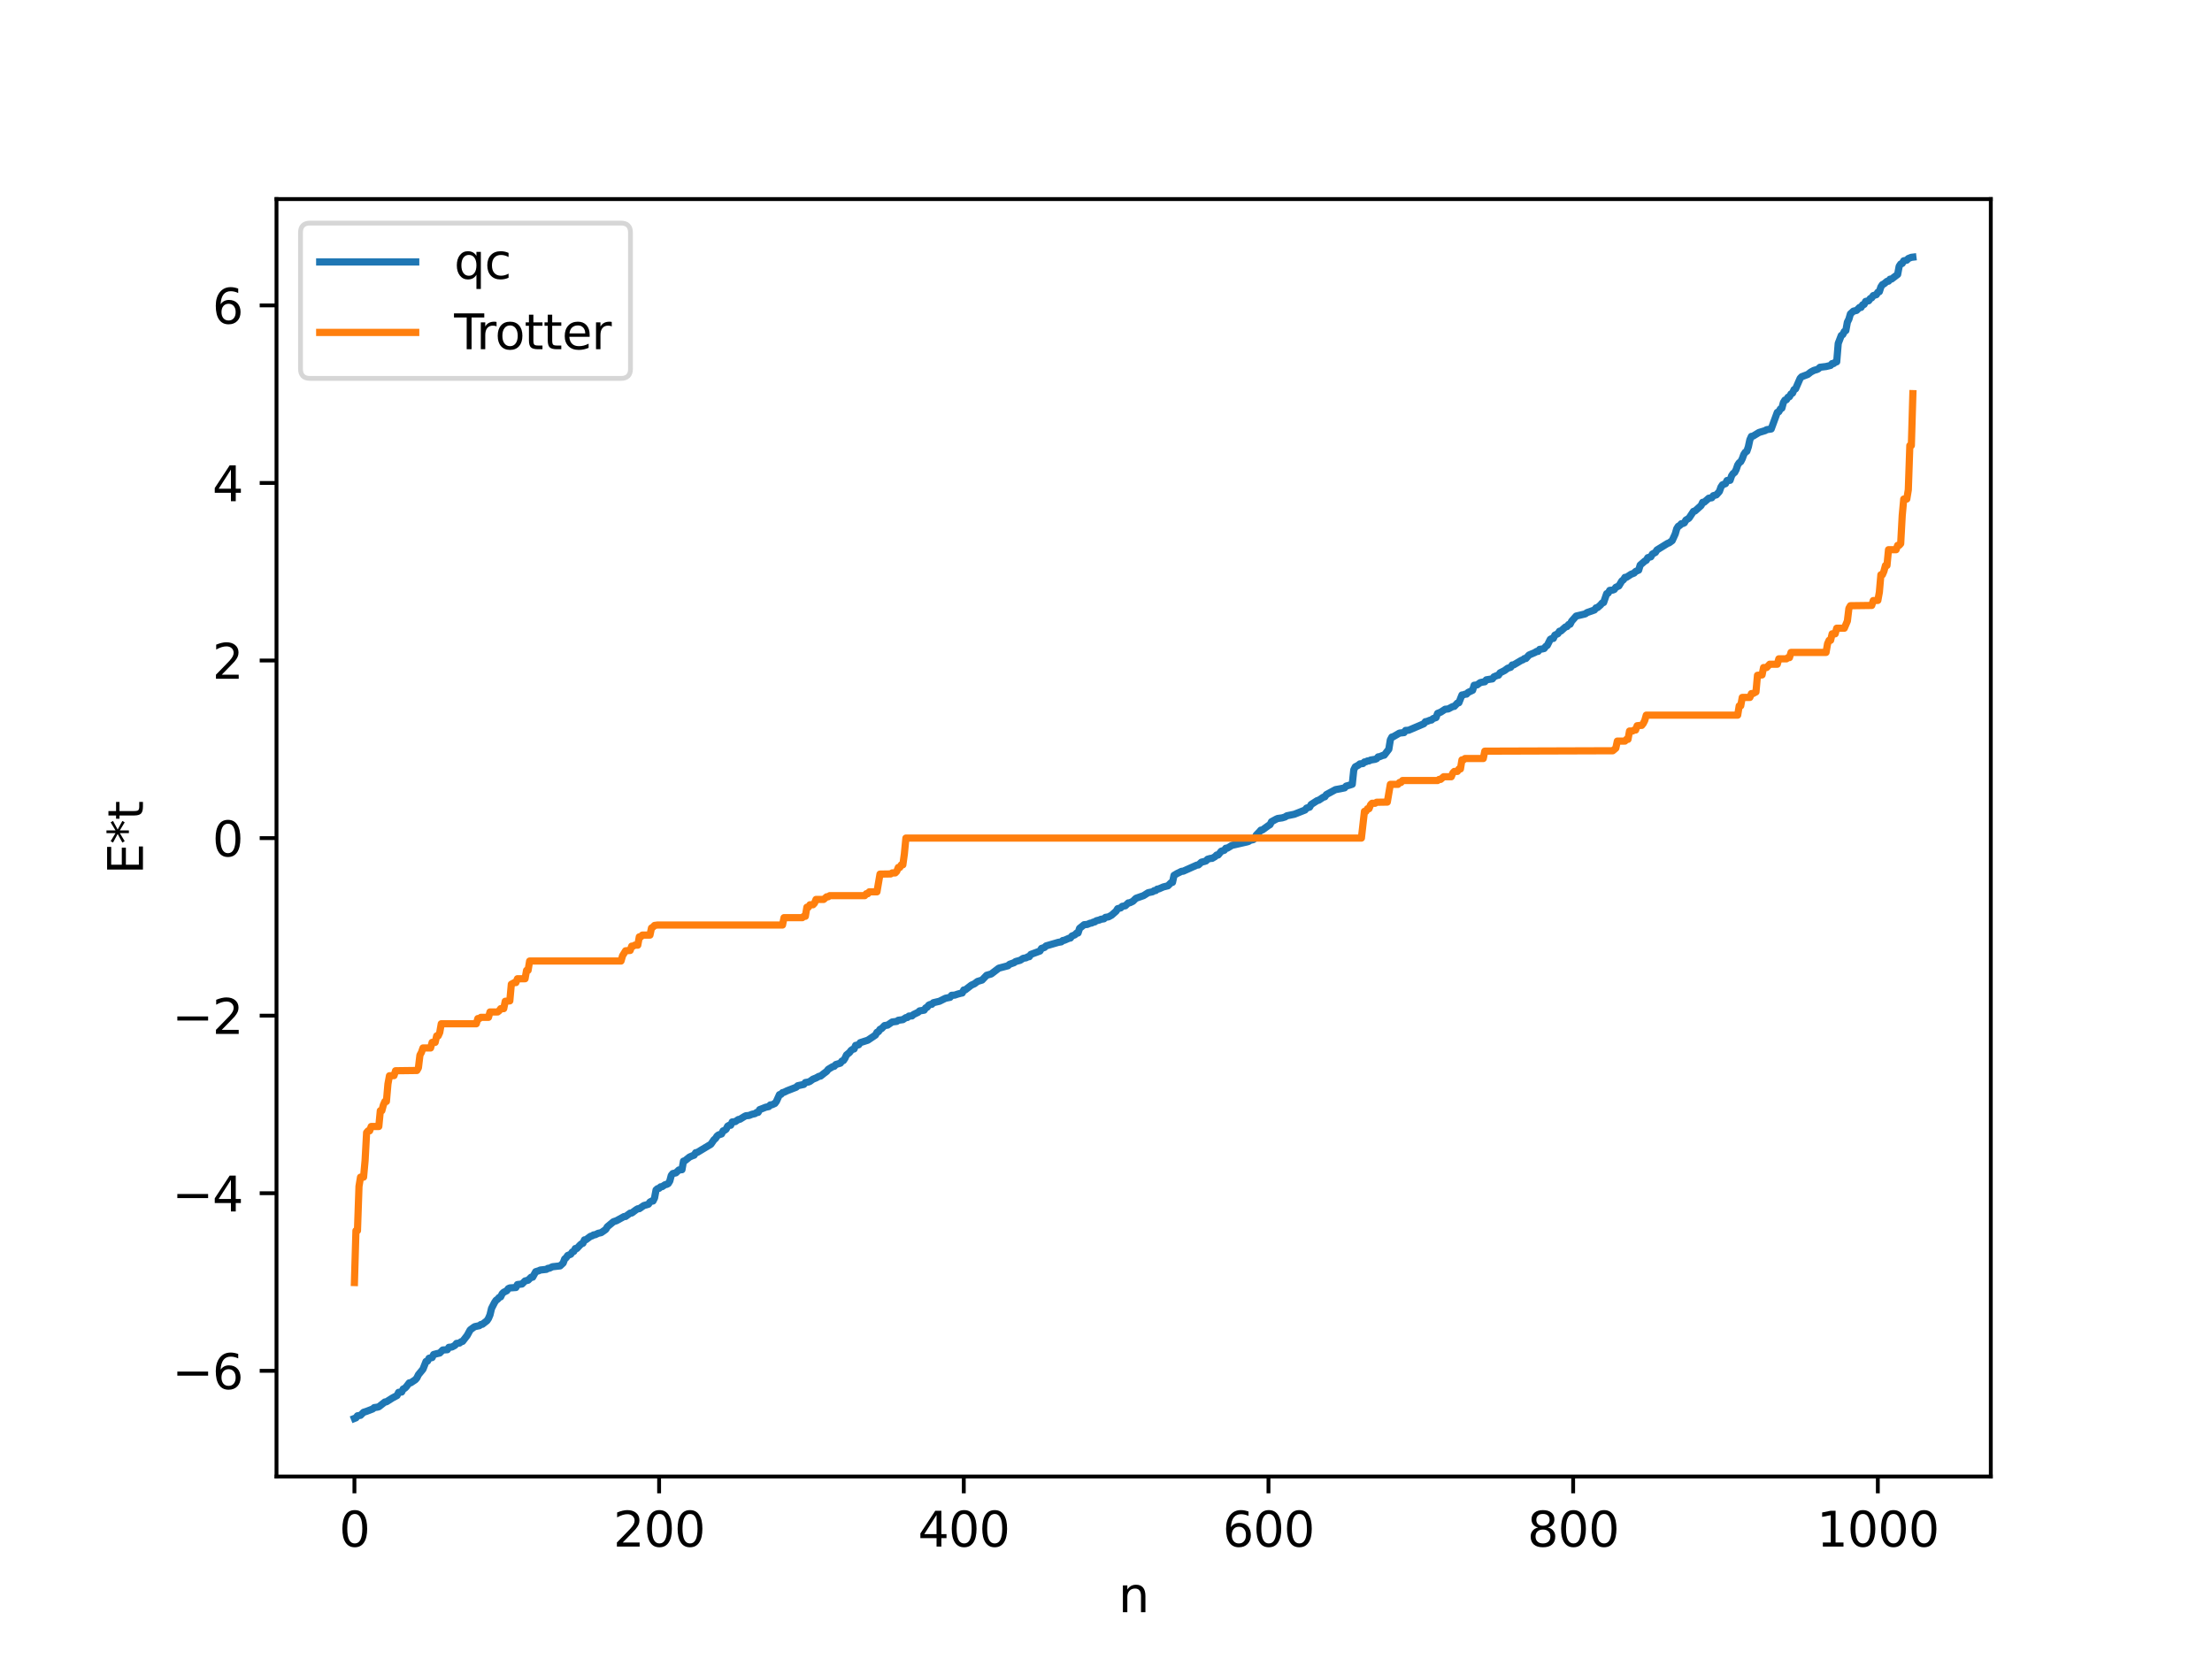 <?xml version="1.0" encoding="utf-8" standalone="no"?>
<!DOCTYPE svg PUBLIC "-//W3C//DTD SVG 1.1//EN"
  "http://www.w3.org/Graphics/SVG/1.1/DTD/svg11.dtd">
<svg xmlns:xlink="http://www.w3.org/1999/xlink" width="460.8pt" height="345.6pt" viewBox="0 0 460.8 345.6" xmlns="http://www.w3.org/2000/svg" version="1.1">
 <defs>
  <style type="text/css">*{stroke-linejoin: round; stroke-linecap: butt}</style>
 </defs>
 <g id="figure_1">
  <g id="patch_1">
   <path d="M 0 345.6 
L 460.8 345.6 
L 460.8 0 
L 0 0 
z
" style="fill: #ffffff"/>
  </g>
  <g id="axes_1">
   <g id="patch_2">
    <path d="M 57.6 307.584 
L 414.72 307.584 
L 414.72 41.472 
L 57.6 41.472 
z
" style="fill: #ffffff"/>
   </g>
   <g id="matplotlib.axis_1">
    <g id="xtick_1">
     <g id="line2d_1">
      <defs>
       <path id="m1c2f7c1ef1" d="M 0 0 
L 0 3.5 
" style="stroke: #000000; stroke-width: 0.8"/>
      </defs>
      <g>
       <use xlink:href="#m1c2f7c1ef1" x="73.833" y="307.584" style="stroke: #000000; stroke-width: 0.8"/>
      </g>
     </g>
     <g id="text_1">
      <!-- 0 -->
      <g transform="translate(70.651 322.182) scale(0.1 -0.1)">
       <defs>
        <path id="DejaVuSans-30" d="M 2034 4250 
Q 1547 4250 1301 3770 
Q 1056 3291 1056 2328 
Q 1056 1369 1301 889 
Q 1547 409 2034 409 
Q 2525 409 2770 889 
Q 3016 1369 3016 2328 
Q 3016 3291 2770 3770 
Q 2525 4250 2034 4250 
z
M 2034 4750 
Q 2819 4750 3233 4129 
Q 3647 3509 3647 2328 
Q 3647 1150 3233 529 
Q 2819 -91 2034 -91 
Q 1250 -91 836 529 
Q 422 1150 422 2328 
Q 422 3509 836 4129 
Q 1250 4750 2034 4750 
z
" transform="scale(0.016)"/>
       </defs>
       <use xlink:href="#DejaVuSans-30"/>
      </g>
     </g>
    </g>
    <g id="xtick_2">
     <g id="line2d_2">
      <g>
       <use xlink:href="#m1c2f7c1ef1" x="137.304" y="307.584" style="stroke: #000000; stroke-width: 0.8"/>
      </g>
     </g>
     <g id="text_2">
      <!-- 200 -->
      <g transform="translate(127.76 322.182) scale(0.1 -0.1)">
       <defs>
        <path id="DejaVuSans-32" d="M 1228 531 
L 3431 531 
L 3431 0 
L 469 0 
L 469 531 
Q 828 903 1448 1529 
Q 2069 2156 2228 2338 
Q 2531 2678 2651 2914 
Q 2772 3150 2772 3378 
Q 2772 3750 2511 3984 
Q 2250 4219 1831 4219 
Q 1534 4219 1204 4116 
Q 875 4013 500 3803 
L 500 4441 
Q 881 4594 1212 4672 
Q 1544 4750 1819 4750 
Q 2544 4750 2975 4387 
Q 3406 4025 3406 3419 
Q 3406 3131 3298 2873 
Q 3191 2616 2906 2266 
Q 2828 2175 2409 1742 
Q 1991 1309 1228 531 
z
" transform="scale(0.016)"/>
       </defs>
       <use xlink:href="#DejaVuSans-32"/>
       <use xlink:href="#DejaVuSans-30" x="63.623"/>
       <use xlink:href="#DejaVuSans-30" x="127.246"/>
      </g>
     </g>
    </g>
    <g id="xtick_3">
     <g id="line2d_3">
      <g>
       <use xlink:href="#m1c2f7c1ef1" x="200.775" y="307.584" style="stroke: #000000; stroke-width: 0.8"/>
      </g>
     </g>
     <g id="text_3">
      <!-- 400 -->
      <g transform="translate(191.231 322.182) scale(0.1 -0.1)">
       <defs>
        <path id="DejaVuSans-34" d="M 2419 4116 
L 825 1625 
L 2419 1625 
L 2419 4116 
z
M 2253 4666 
L 3047 4666 
L 3047 1625 
L 3713 1625 
L 3713 1100 
L 3047 1100 
L 3047 0 
L 2419 0 
L 2419 1100 
L 313 1100 
L 313 1709 
L 2253 4666 
z
" transform="scale(0.016)"/>
       </defs>
       <use xlink:href="#DejaVuSans-34"/>
       <use xlink:href="#DejaVuSans-30" x="63.623"/>
       <use xlink:href="#DejaVuSans-30" x="127.246"/>
      </g>
     </g>
    </g>
    <g id="xtick_4">
     <g id="line2d_4">
      <g>
       <use xlink:href="#m1c2f7c1ef1" x="264.246" y="307.584" style="stroke: #000000; stroke-width: 0.8"/>
      </g>
     </g>
     <g id="text_4">
      <!-- 600 -->
      <g transform="translate(254.702 322.182) scale(0.1 -0.1)">
       <defs>
        <path id="DejaVuSans-36" d="M 2113 2584 
Q 1688 2584 1439 2293 
Q 1191 2003 1191 1497 
Q 1191 994 1439 701 
Q 1688 409 2113 409 
Q 2538 409 2786 701 
Q 3034 994 3034 1497 
Q 3034 2003 2786 2293 
Q 2538 2584 2113 2584 
z
M 3366 4563 
L 3366 3988 
Q 3128 4100 2886 4159 
Q 2644 4219 2406 4219 
Q 1781 4219 1451 3797 
Q 1122 3375 1075 2522 
Q 1259 2794 1537 2939 
Q 1816 3084 2150 3084 
Q 2853 3084 3261 2657 
Q 3669 2231 3669 1497 
Q 3669 778 3244 343 
Q 2819 -91 2113 -91 
Q 1303 -91 875 529 
Q 447 1150 447 2328 
Q 447 3434 972 4092 
Q 1497 4750 2381 4750 
Q 2619 4750 2861 4703 
Q 3103 4656 3366 4563 
z
" transform="scale(0.016)"/>
       </defs>
       <use xlink:href="#DejaVuSans-36"/>
       <use xlink:href="#DejaVuSans-30" x="63.623"/>
       <use xlink:href="#DejaVuSans-30" x="127.246"/>
      </g>
     </g>
    </g>
    <g id="xtick_5">
     <g id="line2d_5">
      <g>
       <use xlink:href="#m1c2f7c1ef1" x="327.717" y="307.584" style="stroke: #000000; stroke-width: 0.8"/>
      </g>
     </g>
     <g id="text_5">
      <!-- 800 -->
      <g transform="translate(318.173 322.182) scale(0.1 -0.1)">
       <defs>
        <path id="DejaVuSans-38" d="M 2034 2216 
Q 1584 2216 1326 1975 
Q 1069 1734 1069 1313 
Q 1069 891 1326 650 
Q 1584 409 2034 409 
Q 2484 409 2743 651 
Q 3003 894 3003 1313 
Q 3003 1734 2745 1975 
Q 2488 2216 2034 2216 
z
M 1403 2484 
Q 997 2584 770 2862 
Q 544 3141 544 3541 
Q 544 4100 942 4425 
Q 1341 4750 2034 4750 
Q 2731 4750 3128 4425 
Q 3525 4100 3525 3541 
Q 3525 3141 3298 2862 
Q 3072 2584 2669 2484 
Q 3125 2378 3379 2068 
Q 3634 1759 3634 1313 
Q 3634 634 3220 271 
Q 2806 -91 2034 -91 
Q 1263 -91 848 271 
Q 434 634 434 1313 
Q 434 1759 690 2068 
Q 947 2378 1403 2484 
z
M 1172 3481 
Q 1172 3119 1398 2916 
Q 1625 2713 2034 2713 
Q 2441 2713 2670 2916 
Q 2900 3119 2900 3481 
Q 2900 3844 2670 4047 
Q 2441 4250 2034 4250 
Q 1625 4250 1398 4047 
Q 1172 3844 1172 3481 
z
" transform="scale(0.016)"/>
       </defs>
       <use xlink:href="#DejaVuSans-38"/>
       <use xlink:href="#DejaVuSans-30" x="63.623"/>
       <use xlink:href="#DejaVuSans-30" x="127.246"/>
      </g>
     </g>
    </g>
    <g id="xtick_6">
     <g id="line2d_6">
      <g>
       <use xlink:href="#m1c2f7c1ef1" x="391.188" y="307.584" style="stroke: #000000; stroke-width: 0.8"/>
      </g>
     </g>
     <g id="text_6">
      <!-- 1000 -->
      <g transform="translate(378.463 322.182) scale(0.1 -0.1)">
       <defs>
        <path id="DejaVuSans-31" d="M 794 531 
L 1825 531 
L 1825 4091 
L 703 3866 
L 703 4441 
L 1819 4666 
L 2450 4666 
L 2450 531 
L 3481 531 
L 3481 0 
L 794 0 
L 794 531 
z
" transform="scale(0.016)"/>
       </defs>
       <use xlink:href="#DejaVuSans-31"/>
       <use xlink:href="#DejaVuSans-30" x="63.623"/>
       <use xlink:href="#DejaVuSans-30" x="127.246"/>
       <use xlink:href="#DejaVuSans-30" x="190.869"/>
      </g>
     </g>
    </g>
    <g id="text_7">
     <!-- n -->
     <g transform="translate(232.991 335.861) scale(0.1 -0.1)">
      <defs>
       <path id="DejaVuSans-6e" d="M 3513 2113 
L 3513 0 
L 2938 0 
L 2938 2094 
Q 2938 2591 2744 2837 
Q 2550 3084 2163 3084 
Q 1697 3084 1428 2787 
Q 1159 2491 1159 1978 
L 1159 0 
L 581 0 
L 581 3500 
L 1159 3500 
L 1159 2956 
Q 1366 3272 1645 3428 
Q 1925 3584 2291 3584 
Q 2894 3584 3203 3211 
Q 3513 2838 3513 2113 
z
" transform="scale(0.016)"/>
      </defs>
      <use xlink:href="#DejaVuSans-6e"/>
     </g>
    </g>
   </g>
   <g id="matplotlib.axis_2">
    <g id="ytick_1">
     <g id="line2d_7">
      <defs>
       <path id="m57614bbb8c" d="M 0 0 
L -3.5 0 
" style="stroke: #000000; stroke-width: 0.8"/>
      </defs>
      <g>
       <use xlink:href="#m57614bbb8c" x="57.6" y="285.562" style="stroke: #000000; stroke-width: 0.8"/>
      </g>
     </g>
     <g id="text_8">
      <!-- −6 -->
      <g transform="translate(35.858 289.361) scale(0.1 -0.1)">
       <defs>
        <path id="DejaVuSans-2212" d="M 678 2272 
L 4684 2272 
L 4684 1741 
L 678 1741 
L 678 2272 
z
" transform="scale(0.016)"/>
       </defs>
       <use xlink:href="#DejaVuSans-2212"/>
       <use xlink:href="#DejaVuSans-36" x="83.789"/>
      </g>
     </g>
    </g>
    <g id="ytick_2">
     <g id="line2d_8">
      <g>
       <use xlink:href="#m57614bbb8c" x="57.6" y="248.571" style="stroke: #000000; stroke-width: 0.8"/>
      </g>
     </g>
     <g id="text_9">
      <!-- −4 -->
      <g transform="translate(35.858 252.37) scale(0.1 -0.1)">
       <use xlink:href="#DejaVuSans-2212"/>
       <use xlink:href="#DejaVuSans-34" x="83.789"/>
      </g>
     </g>
    </g>
    <g id="ytick_3">
     <g id="line2d_9">
      <g>
       <use xlink:href="#m57614bbb8c" x="57.6" y="211.58" style="stroke: #000000; stroke-width: 0.8"/>
      </g>
     </g>
     <g id="text_10">
      <!-- −2 -->
      <g transform="translate(35.858 215.38) scale(0.1 -0.1)">
       <use xlink:href="#DejaVuSans-2212"/>
       <use xlink:href="#DejaVuSans-32" x="83.789"/>
      </g>
     </g>
    </g>
    <g id="ytick_4">
     <g id="line2d_10">
      <g>
       <use xlink:href="#m57614bbb8c" x="57.6" y="174.59" style="stroke: #000000; stroke-width: 0.8"/>
      </g>
     </g>
     <g id="text_11">
      <!-- 0 -->
      <g transform="translate(44.237 178.389) scale(0.1 -0.1)">
       <use xlink:href="#DejaVuSans-30"/>
      </g>
     </g>
    </g>
    <g id="ytick_5">
     <g id="line2d_11">
      <g>
       <use xlink:href="#m57614bbb8c" x="57.6" y="137.599" style="stroke: #000000; stroke-width: 0.8"/>
      </g>
     </g>
     <g id="text_12">
      <!-- 2 -->
      <g transform="translate(44.237 141.398) scale(0.1 -0.1)">
       <use xlink:href="#DejaVuSans-32"/>
      </g>
     </g>
    </g>
    <g id="ytick_6">
     <g id="line2d_12">
      <g>
       <use xlink:href="#m57614bbb8c" x="57.6" y="100.608" style="stroke: #000000; stroke-width: 0.8"/>
      </g>
     </g>
     <g id="text_13">
      <!-- 4 -->
      <g transform="translate(44.237 104.408) scale(0.1 -0.1)">
       <use xlink:href="#DejaVuSans-34"/>
      </g>
     </g>
    </g>
    <g id="ytick_7">
     <g id="line2d_13">
      <g>
       <use xlink:href="#m57614bbb8c" x="57.6" y="63.618" style="stroke: #000000; stroke-width: 0.8"/>
      </g>
     </g>
     <g id="text_14">
      <!-- 6 -->
      <g transform="translate(44.237 67.417) scale(0.1 -0.1)">
       <use xlink:href="#DejaVuSans-36"/>
      </g>
     </g>
    </g>
    <g id="text_15">
     <!-- E*t -->
     <g transform="translate(29.778 182.148) rotate(-90) scale(0.1 -0.1)">
      <defs>
       <path id="DejaVuSans-45" d="M 628 4666 
L 3578 4666 
L 3578 4134 
L 1259 4134 
L 1259 2753 
L 3481 2753 
L 3481 2222 
L 1259 2222 
L 1259 531 
L 3634 531 
L 3634 0 
L 628 0 
L 628 4666 
z
" transform="scale(0.016)"/>
       <path id="DejaVuSans-2a" d="M 3009 3897 
L 1888 3291 
L 3009 2681 
L 2828 2375 
L 1778 3009 
L 1778 1831 
L 1422 1831 
L 1422 3009 
L 372 2375 
L 191 2681 
L 1313 3291 
L 191 3897 
L 372 4206 
L 1422 3572 
L 1422 4750 
L 1778 4750 
L 1778 3572 
L 2828 4206 
L 3009 3897 
z
" transform="scale(0.016)"/>
       <path id="DejaVuSans-74" d="M 1172 4494 
L 1172 3500 
L 2356 3500 
L 2356 3053 
L 1172 3053 
L 1172 1153 
Q 1172 725 1289 603 
Q 1406 481 1766 481 
L 2356 481 
L 2356 0 
L 1766 0 
Q 1100 0 847 248 
Q 594 497 594 1153 
L 594 3053 
L 172 3053 
L 172 3500 
L 594 3500 
L 594 4494 
L 1172 4494 
z
" transform="scale(0.016)"/>
      </defs>
      <use xlink:href="#DejaVuSans-45"/>
      <use xlink:href="#DejaVuSans-2a" x="63.184"/>
      <use xlink:href="#DejaVuSans-74" x="113.184"/>
     </g>
    </g>
   </g>
   <g id="line2d_14">
    <path d="M 73.833 295.488 
L 74.15 295.363 
L 74.467 294.938 
L 75.102 294.835 
L 75.737 294.206 
L 76.372 294.002 
L 77.641 293.512 
L 77.958 293.23 
L 78.593 293.139 
L 78.91 293.059 
L 80.18 292.061 
L 80.497 292.022 
L 81.767 291.217 
L 82.719 290.709 
L 83.036 290.052 
L 83.671 289.987 
L 83.988 289.353 
L 84.305 289.216 
L 84.623 288.901 
L 85.258 288.073 
L 85.575 288.054 
L 86.527 287.416 
L 86.844 287.045 
L 87.162 286.383 
L 87.796 285.611 
L 88.114 285.221 
L 88.748 283.619 
L 89.066 283.537 
L 89.383 282.943 
L 90.018 282.806 
L 90.335 282.17 
L 90.97 282.002 
L 91.605 281.86 
L 92.239 281.23 
L 93.191 281.169 
L 93.509 280.672 
L 94.143 280.605 
L 94.778 280.266 
L 95.096 279.859 
L 95.73 279.782 
L 96.048 279.513 
L 96.365 279.435 
L 97.317 278.205 
L 97.952 277.044 
L 98.586 276.573 
L 98.904 276.363 
L 99.856 276.162 
L 100.173 275.916 
L 100.491 275.867 
L 101.443 275.132 
L 101.76 274.654 
L 102.077 273.902 
L 102.395 272.569 
L 103.029 271.336 
L 103.347 270.864 
L 103.664 270.655 
L 103.981 270.283 
L 104.299 270.16 
L 104.616 269.501 
L 104.934 269.198 
L 105.568 268.885 
L 105.886 268.446 
L 106.203 268.298 
L 107.472 268.211 
L 107.79 267.597 
L 108.742 267.483 
L 109.377 266.845 
L 110.011 266.69 
L 110.646 266.064 
L 110.963 266.061 
L 111.598 264.916 
L 112.233 264.723 
L 112.55 264.571 
L 113.82 264.431 
L 114.137 264.219 
L 114.454 264.193 
L 115.089 263.886 
L 116.676 263.711 
L 117.31 263.118 
L 117.628 262.269 
L 117.945 262.004 
L 118.262 261.54 
L 118.897 261.281 
L 119.215 260.812 
L 119.532 260.691 
L 119.849 260.09 
L 120.167 260.085 
L 120.801 259.401 
L 121.119 259.11 
L 121.436 258.995 
L 121.753 258.287 
L 122.071 258.249 
L 123.023 257.536 
L 123.34 257.464 
L 123.658 257.251 
L 123.975 257.227 
L 124.61 256.918 
L 125.244 256.782 
L 126.196 256.111 
L 126.514 255.565 
L 127.783 254.512 
L 128.418 254.299 
L 130.005 253.428 
L 130.322 253.413 
L 131.274 252.714 
L 131.591 252.693 
L 132.543 251.994 
L 132.861 251.809 
L 133.178 251.79 
L 134.13 251.134 
L 134.765 250.963 
L 135.082 250.856 
L 135.4 250.402 
L 135.717 250.231 
L 136.034 250.191 
L 136.352 249.553 
L 136.669 247.894 
L 136.986 247.618 
L 137.304 247.546 
L 137.621 247.233 
L 137.939 247.202 
L 138.573 246.781 
L 138.891 246.73 
L 139.208 246.552 
L 139.525 246.036 
L 139.843 244.846 
L 140.16 244.468 
L 140.795 244.327 
L 141.429 243.721 
L 142.064 243.667 
L 142.381 241.888 
L 142.699 241.788 
L 143.651 241.027 
L 144.286 240.748 
L 144.603 240.646 
L 144.92 240.124 
L 145.238 240.081 
L 148.094 238.362 
L 148.729 237.435 
L 149.046 237.175 
L 149.363 236.684 
L 149.681 236.423 
L 150.315 236.222 
L 150.633 235.585 
L 150.95 235.471 
L 151.267 235.229 
L 151.585 234.6 
L 151.902 234.417 
L 152.22 234.406 
L 152.537 233.721 
L 153.172 233.652 
L 153.806 233.218 
L 154.124 233.171 
L 155.076 232.586 
L 155.393 232.427 
L 156.028 232.375 
L 156.662 232.124 
L 157.297 231.985 
L 157.615 231.75 
L 157.932 231.732 
L 158.249 231.151 
L 158.884 230.908 
L 159.519 230.653 
L 160.153 230.522 
L 160.471 230.17 
L 160.788 230.158 
L 161.423 229.868 
L 161.74 229.439 
L 162.375 228.034 
L 162.692 227.974 
L 163.01 227.613 
L 163.327 227.54 
L 163.962 227.228 
L 165.866 226.489 
L 166.183 226.177 
L 167.453 225.901 
L 167.77 225.508 
L 168.405 225.405 
L 168.722 225.269 
L 169.357 224.812 
L 169.991 224.562 
L 170.626 224.208 
L 170.943 224.167 
L 171.578 223.661 
L 172.213 223.184 
L 172.53 222.767 
L 173.482 222.193 
L 173.8 222.124 
L 174.117 221.76 
L 175.069 221.474 
L 175.386 221.04 
L 175.704 220.93 
L 176.021 220.453 
L 176.339 219.767 
L 176.973 219.247 
L 177.291 218.823 
L 177.608 218.589 
L 177.925 218.514 
L 178.243 217.774 
L 178.877 217.652 
L 179.195 217.205 
L 180.781 216.694 
L 182.368 215.628 
L 182.686 215.052 
L 183.003 214.911 
L 183.32 214.423 
L 183.638 214.29 
L 184.272 213.643 
L 184.907 213.549 
L 185.859 212.898 
L 186.811 212.773 
L 187.129 212.54 
L 188.081 212.411 
L 188.715 211.988 
L 189.033 211.962 
L 189.35 211.663 
L 189.985 211.634 
L 190.302 211.342 
L 191.254 210.886 
L 191.572 210.585 
L 192.524 210.435 
L 192.841 209.956 
L 193.158 209.812 
L 193.476 209.389 
L 193.793 209.237 
L 194.11 209.219 
L 194.428 208.883 
L 195.697 208.584 
L 196.967 207.953 
L 197.919 207.764 
L 198.236 207.341 
L 198.871 207.305 
L 199.505 207.088 
L 200.14 206.915 
L 200.458 206.858 
L 200.775 206.225 
L 201.092 206.202 
L 202.362 205.22 
L 202.996 204.938 
L 203.631 204.454 
L 204.583 204.164 
L 205.535 203.169 
L 206.487 202.896 
L 208.074 201.687 
L 209.978 201.186 
L 210.296 200.883 
L 211.248 200.546 
L 211.565 200.306 
L 212.517 200.048 
L 213.152 199.636 
L 213.786 199.525 
L 214.104 199.315 
L 214.421 199.294 
L 214.739 198.82 
L 216.643 198.117 
L 216.96 197.575 
L 217.595 197.369 
L 217.912 197.052 
L 220.451 196.311 
L 221.086 196.203 
L 221.403 195.926 
L 221.72 195.883 
L 222.672 195.464 
L 222.99 195.409 
L 223.307 194.99 
L 223.942 194.728 
L 224.259 194.391 
L 224.577 194.358 
L 224.894 193.392 
L 225.846 192.631 
L 226.481 192.58 
L 227.115 192.316 
L 227.433 192.282 
L 227.75 192.088 
L 228.067 192.046 
L 228.385 191.806 
L 229.02 191.656 
L 229.337 191.502 
L 229.972 191.405 
L 230.289 191.104 
L 230.924 190.998 
L 231.558 190.652 
L 232.51 189.815 
L 232.828 189.294 
L 233.462 189.134 
L 233.78 188.806 
L 234.415 188.691 
L 235.049 188.091 
L 235.367 188.065 
L 236.001 187.759 
L 236.636 187.135 
L 238.223 186.574 
L 239.175 185.969 
L 240.127 185.767 
L 240.444 185.531 
L 240.762 185.517 
L 241.079 185.219 
L 241.396 185.179 
L 242.348 184.765 
L 243.3 184.527 
L 243.935 183.897 
L 244.253 183.812 
L 244.57 182.353 
L 245.205 181.975 
L 246.157 181.508 
L 246.474 181.492 
L 249.33 180.214 
L 249.648 180.185 
L 250.282 179.605 
L 250.917 179.451 
L 251.234 179.349 
L 251.552 178.996 
L 252.186 178.821 
L 252.504 178.813 
L 253.139 178.44 
L 253.456 178.111 
L 253.773 178.105 
L 254.408 177.325 
L 255.043 177.127 
L 255.36 176.698 
L 255.677 176.684 
L 256.312 176.305 
L 256.629 176.105 
L 259.803 175.382 
L 260.12 175.279 
L 260.438 175.052 
L 261.072 174.914 
L 261.39 174.642 
L 261.707 173.947 
L 262.342 173.305 
L 262.659 172.934 
L 262.977 172.892 
L 264.246 171.977 
L 264.563 171.793 
L 264.881 171.174 
L 265.833 170.655 
L 266.15 170.508 
L 267.102 170.376 
L 267.737 170.18 
L 268.054 169.949 
L 269.641 169.621 
L 271.862 168.741 
L 272.18 168.342 
L 272.815 168.149 
L 273.132 167.594 
L 274.401 166.779 
L 274.719 166.699 
L 275.671 166.068 
L 275.988 165.988 
L 276.305 165.528 
L 278.21 164.492 
L 279.162 164.323 
L 280.114 164.126 
L 280.431 163.755 
L 281.066 163.581 
L 281.7 163.376 
L 282.018 160.37 
L 282.335 159.743 
L 282.97 159.398 
L 283.287 159.135 
L 283.922 159.064 
L 284.239 158.728 
L 284.557 158.697 
L 284.874 158.517 
L 285.191 158.51 
L 285.509 158.334 
L 286.461 158.176 
L 286.778 158.047 
L 287.096 157.671 
L 287.413 157.632 
L 288.048 157.367 
L 288.365 157.313 
L 289.317 156.073 
L 289.634 154.13 
L 289.952 153.538 
L 290.269 153.456 
L 291.539 152.715 
L 292.491 152.614 
L 292.808 152.16 
L 293.443 152.124 
L 295.664 151.177 
L 296.616 150.767 
L 296.934 150.341 
L 297.251 150.299 
L 297.886 150.037 
L 298.203 149.998 
L 298.52 149.698 
L 299.155 149.481 
L 299.472 148.613 
L 300.107 148.362 
L 301.059 147.744 
L 301.694 147.686 
L 302.646 147.181 
L 302.963 147.148 
L 303.598 146.466 
L 303.915 146.39 
L 304.55 144.778 
L 304.867 144.754 
L 305.185 144.61 
L 305.502 144.597 
L 305.82 144.251 
L 306.772 143.796 
L 307.089 142.753 
L 307.724 142.669 
L 308.358 142.201 
L 308.993 142.068 
L 309.31 142.028 
L 309.628 141.621 
L 310.262 141.515 
L 310.897 141.424 
L 311.215 140.992 
L 311.849 140.722 
L 312.167 140.658 
L 312.484 140.165 
L 313.436 139.685 
L 314.071 139.21 
L 314.705 139.003 
L 315.023 138.528 
L 315.34 138.503 
L 316.927 137.556 
L 317.244 137.454 
L 317.562 137.187 
L 317.879 137.176 
L 318.514 136.459 
L 319.783 135.912 
L 320.1 135.704 
L 320.418 135.698 
L 320.735 135.276 
L 321.37 135.17 
L 321.687 135.091 
L 322.005 134.66 
L 322.322 134.449 
L 322.957 133.184 
L 323.274 133.009 
L 323.591 132.997 
L 323.909 132.307 
L 324.543 132.004 
L 324.861 131.501 
L 325.178 131.443 
L 325.813 130.869 
L 326.13 130.597 
L 326.448 130.519 
L 326.765 130.102 
L 327.082 130.04 
L 327.4 129.406 
L 328.352 128.333 
L 329.304 128.11 
L 330.256 127.879 
L 330.573 127.63 
L 332.16 127.067 
L 332.477 126.631 
L 332.795 126.576 
L 333.429 126.016 
L 333.747 125.635 
L 334.064 125.511 
L 334.699 123.67 
L 335.016 123.553 
L 335.334 122.987 
L 335.968 122.923 
L 336.286 122.794 
L 336.603 122.347 
L 337.238 122.061 
L 337.872 121.003 
L 338.19 120.79 
L 338.507 120.274 
L 338.824 120.259 
L 339.777 119.634 
L 340.411 119.383 
L 340.729 119.039 
L 341.363 118.775 
L 341.681 117.719 
L 342.633 116.891 
L 342.95 116.724 
L 343.267 116.172 
L 343.902 115.995 
L 344.22 115.421 
L 344.854 115.079 
L 345.172 114.572 
L 347.393 113.198 
L 347.71 113.086 
L 348.345 112.621 
L 348.98 111.232 
L 349.297 110.136 
L 349.615 109.635 
L 349.932 109.464 
L 350.249 109.102 
L 350.567 109.066 
L 350.884 108.915 
L 351.201 108.348 
L 351.836 107.953 
L 352.788 106.522 
L 353.105 106.444 
L 354.375 105.311 
L 354.692 104.639 
L 355.01 104.622 
L 355.644 104.077 
L 355.962 103.789 
L 356.596 103.694 
L 356.914 103.258 
L 357.548 103.09 
L 358.183 102.379 
L 358.5 101.478 
L 358.818 100.996 
L 359.453 100.754 
L 359.77 100.096 
L 360.405 100.056 
L 360.722 99.118 
L 361.039 98.648 
L 361.357 98.416 
L 361.674 97.821 
L 361.991 96.884 
L 362.309 96.394 
L 362.626 96.182 
L 362.943 95.567 
L 363.261 94.685 
L 363.578 94.203 
L 363.896 94.012 
L 364.213 93.075 
L 364.53 91.607 
L 364.848 90.907 
L 365.165 90.865 
L 366.434 90.092 
L 367.704 89.708 
L 368.021 89.511 
L 368.973 89.362 
L 370.243 85.904 
L 370.56 85.765 
L 370.877 85.205 
L 371.195 85.036 
L 371.512 83.854 
L 371.829 83.345 
L 372.147 83.27 
L 372.464 82.753 
L 372.781 82.631 
L 373.099 82.06 
L 373.416 81.902 
L 373.734 81.164 
L 374.051 81.002 
L 375.003 78.817 
L 375.32 78.482 
L 376.59 78.003 
L 377.224 77.503 
L 377.859 77.164 
L 378.494 76.982 
L 378.811 76.826 
L 379.129 76.509 
L 380.398 76.353 
L 381.033 76.201 
L 381.35 76.118 
L 381.667 75.739 
L 381.985 75.733 
L 382.302 75.455 
L 382.62 75.374 
L 382.937 71.544 
L 383.572 69.883 
L 383.889 69.692 
L 384.206 69.055 
L 384.524 68.864 
L 384.841 67.115 
L 385.158 66.486 
L 385.476 65.391 
L 386.11 64.813 
L 386.745 64.669 
L 387.38 64.041 
L 387.697 64.039 
L 388.015 63.494 
L 388.332 63.415 
L 388.649 62.789 
L 389.284 62.654 
L 389.601 62.198 
L 389.919 62.036 
L 390.236 61.575 
L 390.871 61.391 
L 391.188 60.875 
L 391.505 60.762 
L 391.823 59.771 
L 392.14 59.289 
L 392.458 59.142 
L 393.092 58.615 
L 393.41 58.574 
L 393.727 58.16 
L 394.044 58.134 
L 395.314 57.167 
L 395.631 55.47 
L 395.948 54.999 
L 396.266 54.882 
L 396.583 54.331 
L 397.218 54.197 
L 397.535 53.856 
L 398.17 53.606 
L 398.487 53.568 
L 398.487 53.568 
" clip-path="url(#p0cf554bd3d)" style="fill: none; stroke: #1f77b4; stroke-width: 1.5; stroke-linecap: square"/>
   </g>
   <g id="line2d_15">
    <path d="M 73.833 267.176 
L 74.15 256.372 
L 74.467 256.372 
L 74.785 247.137 
L 75.102 245.219 
L 75.737 245.219 
L 76.054 241.763 
L 76.372 235.93 
L 76.689 235.572 
L 77.006 235.572 
L 77.324 234.67 
L 78.91 234.67 
L 79.228 231.379 
L 79.545 231.379 
L 79.862 230.187 
L 80.18 229.452 
L 80.497 229.452 
L 80.815 225.813 
L 81.132 224.1 
L 82.084 224.07 
L 82.401 223.056 
L 86.844 222.999 
L 87.162 222.444 
L 87.479 219.807 
L 87.796 219.224 
L 88.114 218.311 
L 89.7 218.311 
L 90.018 217.145 
L 90.653 217.145 
L 90.97 215.79 
L 91.287 215.79 
L 91.605 215.084 
L 91.922 213.269 
L 99.221 213.269 
L 99.539 212.187 
L 99.856 212.187 
L 100.173 211.931 
L 101.76 211.931 
L 102.077 210.81 
L 103.664 210.81 
L 103.981 210.557 
L 104.299 210.12 
L 104.934 210.12 
L 105.251 208.582 
L 106.203 208.505 
L 106.52 205.034 
L 107.155 204.691 
L 107.472 204.691 
L 107.79 203.892 
L 109.377 203.892 
L 109.694 202.139 
L 110.011 202.139 
L 110.329 200.201 
L 129.37 200.201 
L 129.687 199.1 
L 130.322 198.065 
L 131.274 197.999 
L 131.591 197.098 
L 131.909 197.098 
L 132.226 196.892 
L 132.861 196.892 
L 133.178 195.159 
L 133.496 195.159 
L 133.813 194.796 
L 135.4 194.796 
L 135.717 193.317 
L 136.034 193.118 
L 136.352 192.784 
L 136.986 192.7 
L 163.01 192.7 
L 163.327 191.165 
L 167.135 191.165 
L 167.453 190.885 
L 167.77 190.885 
L 168.087 188.986 
L 168.405 188.986 
L 168.722 188.479 
L 169.357 188.479 
L 169.674 188.152 
L 169.991 187.368 
L 171.578 187.368 
L 172.213 186.816 
L 172.53 186.816 
L 172.848 186.581 
L 180.147 186.581 
L 180.464 186.178 
L 180.781 186.178 
L 181.099 185.782 
L 182.686 185.782 
L 183.32 182.091 
L 185.542 182.058 
L 185.859 181.844 
L 186.494 181.844 
L 186.811 181.52 
L 187.129 180.708 
L 187.446 180.708 
L 187.763 180.158 
L 188.081 180.158 
L 188.398 177.863 
L 188.715 174.59 
L 283.605 174.59 
L 284.239 169.021 
L 284.557 169.021 
L 284.874 168.471 
L 285.191 168.471 
L 285.509 167.66 
L 285.826 167.336 
L 286.461 167.336 
L 286.778 167.121 
L 289 167.088 
L 289.634 163.397 
L 291.221 163.397 
L 291.539 163.002 
L 291.856 163.002 
L 292.173 162.598 
L 299.472 162.598 
L 299.79 162.364 
L 300.107 162.364 
L 300.742 161.811 
L 302.329 161.811 
L 302.646 161.028 
L 302.963 160.701 
L 303.598 160.701 
L 303.915 160.194 
L 304.233 160.194 
L 304.55 158.295 
L 304.867 158.295 
L 305.185 158.014 
L 308.993 158.014 
L 309.31 156.48 
L 335.968 156.396 
L 336.603 155.862 
L 336.92 154.384 
L 338.507 154.384 
L 338.824 154.021 
L 339.142 154.021 
L 339.459 152.287 
L 340.094 152.287 
L 340.411 152.081 
L 340.729 152.081 
L 341.046 151.181 
L 341.681 151.115 
L 341.998 151.115 
L 342.315 150.714 
L 342.633 150.079 
L 342.95 148.978 
L 361.991 148.978 
L 362.309 147.041 
L 362.626 147.041 
L 362.943 145.287 
L 364.53 145.287 
L 364.848 144.488 
L 365.165 144.488 
L 365.8 144.145 
L 366.117 140.675 
L 367.069 140.597 
L 367.386 139.06 
L 368.021 139.06 
L 368.656 138.37 
L 370.243 138.37 
L 370.56 137.248 
L 372.147 137.248 
L 372.464 136.993 
L 372.781 136.993 
L 373.099 135.911 
L 380.398 135.911 
L 380.715 134.095 
L 381.033 133.39 
L 381.35 133.39 
L 381.667 132.035 
L 382.302 132.035 
L 382.62 130.868 
L 384.206 130.868 
L 384.841 129.373 
L 385.158 126.736 
L 385.476 126.181 
L 389.919 126.123 
L 390.236 125.109 
L 391.188 125.08 
L 391.505 123.367 
L 391.823 119.728 
L 392.14 119.728 
L 392.458 118.992 
L 392.775 117.801 
L 393.092 117.801 
L 393.41 114.51 
L 394.996 114.51 
L 395.314 113.607 
L 395.631 113.607 
L 395.948 113.25 
L 396.266 107.416 
L 396.583 103.961 
L 397.218 103.961 
L 397.535 102.043 
L 397.853 92.808 
L 398.17 92.808 
L 398.487 82.004 
L 398.487 82.004 
" clip-path="url(#p0cf554bd3d)" style="fill: none; stroke: #ff7f0e; stroke-width: 1.5; stroke-linecap: square"/>
   </g>
   <g id="patch_3">
    <path d="M 57.6 307.584 
L 57.6 41.472 
" style="fill: none; stroke: #000000; stroke-width: 0.8; stroke-linejoin: miter; stroke-linecap: square"/>
   </g>
   <g id="patch_4">
    <path d="M 414.72 307.584 
L 414.72 41.472 
" style="fill: none; stroke: #000000; stroke-width: 0.8; stroke-linejoin: miter; stroke-linecap: square"/>
   </g>
   <g id="patch_5">
    <path d="M 57.6 307.584 
L 414.72 307.584 
" style="fill: none; stroke: #000000; stroke-width: 0.8; stroke-linejoin: miter; stroke-linecap: square"/>
   </g>
   <g id="patch_6">
    <path d="M 57.6 41.472 
L 414.72 41.472 
" style="fill: none; stroke: #000000; stroke-width: 0.8; stroke-linejoin: miter; stroke-linecap: square"/>
   </g>
   <g id="legend_1">
    <g id="patch_7">
     <path d="M 64.6 78.828 
L 129.342 78.828 
Q 131.342 78.828 131.342 76.828 
L 131.342 48.472 
Q 131.342 46.472 129.342 46.472 
L 64.6 46.472 
Q 62.6 46.472 62.6 48.472 
L 62.6 76.828 
Q 62.6 78.828 64.6 78.828 
z
" style="fill: #ffffff; opacity: 0.8; stroke: #cccccc; stroke-linejoin: miter"/>
    </g>
    <g id="line2d_16">
     <path d="M 66.6 54.57 
L 76.6 54.57 
L 86.6 54.57 
" style="fill: none; stroke: #1f77b4; stroke-width: 1.5; stroke-linecap: square"/>
    </g>
    <g id="text_16">
     <!-- qc -->
     <g transform="translate(94.6 58.07) scale(0.1 -0.1)">
      <defs>
       <path id="DejaVuSans-71" d="M 947 1747 
Q 947 1113 1208 752 
Q 1469 391 1925 391 
Q 2381 391 2643 752 
Q 2906 1113 2906 1747 
Q 2906 2381 2643 2742 
Q 2381 3103 1925 3103 
Q 1469 3103 1208 2742 
Q 947 2381 947 1747 
z
M 2906 525 
Q 2725 213 2448 61 
Q 2172 -91 1784 -91 
Q 1150 -91 751 415 
Q 353 922 353 1747 
Q 353 2572 751 3078 
Q 1150 3584 1784 3584 
Q 2172 3584 2448 3432 
Q 2725 3281 2906 2969 
L 2906 3500 
L 3481 3500 
L 3481 -1331 
L 2906 -1331 
L 2906 525 
z
" transform="scale(0.016)"/>
       <path id="DejaVuSans-63" d="M 3122 3366 
L 3122 2828 
Q 2878 2963 2633 3030 
Q 2388 3097 2138 3097 
Q 1578 3097 1268 2742 
Q 959 2388 959 1747 
Q 959 1106 1268 751 
Q 1578 397 2138 397 
Q 2388 397 2633 464 
Q 2878 531 3122 666 
L 3122 134 
Q 2881 22 2623 -34 
Q 2366 -91 2075 -91 
Q 1284 -91 818 406 
Q 353 903 353 1747 
Q 353 2603 823 3093 
Q 1294 3584 2113 3584 
Q 2378 3584 2631 3529 
Q 2884 3475 3122 3366 
z
" transform="scale(0.016)"/>
      </defs>
      <use xlink:href="#DejaVuSans-71"/>
      <use xlink:href="#DejaVuSans-63" x="63.477"/>
     </g>
    </g>
    <g id="line2d_17">
     <path d="M 66.6 69.249 
L 76.6 69.249 
L 86.6 69.249 
" style="fill: none; stroke: #ff7f0e; stroke-width: 1.5; stroke-linecap: square"/>
    </g>
    <g id="text_17">
     <!-- Trotter -->
     <g transform="translate(94.6 72.749) scale(0.1 -0.1)">
      <defs>
       <path id="DejaVuSans-54" d="M -19 4666 
L 3928 4666 
L 3928 4134 
L 2272 4134 
L 2272 0 
L 1638 0 
L 1638 4134 
L -19 4134 
L -19 4666 
z
" transform="scale(0.016)"/>
       <path id="DejaVuSans-72" d="M 2631 2963 
Q 2534 3019 2420 3045 
Q 2306 3072 2169 3072 
Q 1681 3072 1420 2755 
Q 1159 2438 1159 1844 
L 1159 0 
L 581 0 
L 581 3500 
L 1159 3500 
L 1159 2956 
Q 1341 3275 1631 3429 
Q 1922 3584 2338 3584 
Q 2397 3584 2469 3576 
Q 2541 3569 2628 3553 
L 2631 2963 
z
" transform="scale(0.016)"/>
       <path id="DejaVuSans-6f" d="M 1959 3097 
Q 1497 3097 1228 2736 
Q 959 2375 959 1747 
Q 959 1119 1226 758 
Q 1494 397 1959 397 
Q 2419 397 2687 759 
Q 2956 1122 2956 1747 
Q 2956 2369 2687 2733 
Q 2419 3097 1959 3097 
z
M 1959 3584 
Q 2709 3584 3137 3096 
Q 3566 2609 3566 1747 
Q 3566 888 3137 398 
Q 2709 -91 1959 -91 
Q 1206 -91 779 398 
Q 353 888 353 1747 
Q 353 2609 779 3096 
Q 1206 3584 1959 3584 
z
" transform="scale(0.016)"/>
       <path id="DejaVuSans-65" d="M 3597 1894 
L 3597 1613 
L 953 1613 
Q 991 1019 1311 708 
Q 1631 397 2203 397 
Q 2534 397 2845 478 
Q 3156 559 3463 722 
L 3463 178 
Q 3153 47 2828 -22 
Q 2503 -91 2169 -91 
Q 1331 -91 842 396 
Q 353 884 353 1716 
Q 353 2575 817 3079 
Q 1281 3584 2069 3584 
Q 2775 3584 3186 3129 
Q 3597 2675 3597 1894 
z
M 3022 2063 
Q 3016 2534 2758 2815 
Q 2500 3097 2075 3097 
Q 1594 3097 1305 2825 
Q 1016 2553 972 2059 
L 3022 2063 
z
" transform="scale(0.016)"/>
      </defs>
      <use xlink:href="#DejaVuSans-54"/>
      <use xlink:href="#DejaVuSans-72" x="46.334"/>
      <use xlink:href="#DejaVuSans-6f" x="85.197"/>
      <use xlink:href="#DejaVuSans-74" x="146.379"/>
      <use xlink:href="#DejaVuSans-74" x="185.588"/>
      <use xlink:href="#DejaVuSans-65" x="224.797"/>
      <use xlink:href="#DejaVuSans-72" x="286.32"/>
     </g>
    </g>
   </g>
  </g>
 </g>
 <defs>
  <clipPath id="p0cf554bd3d">
   <rect x="57.6" y="41.472" width="357.12" height="266.112"/>
  </clipPath>
 </defs>
</svg>
